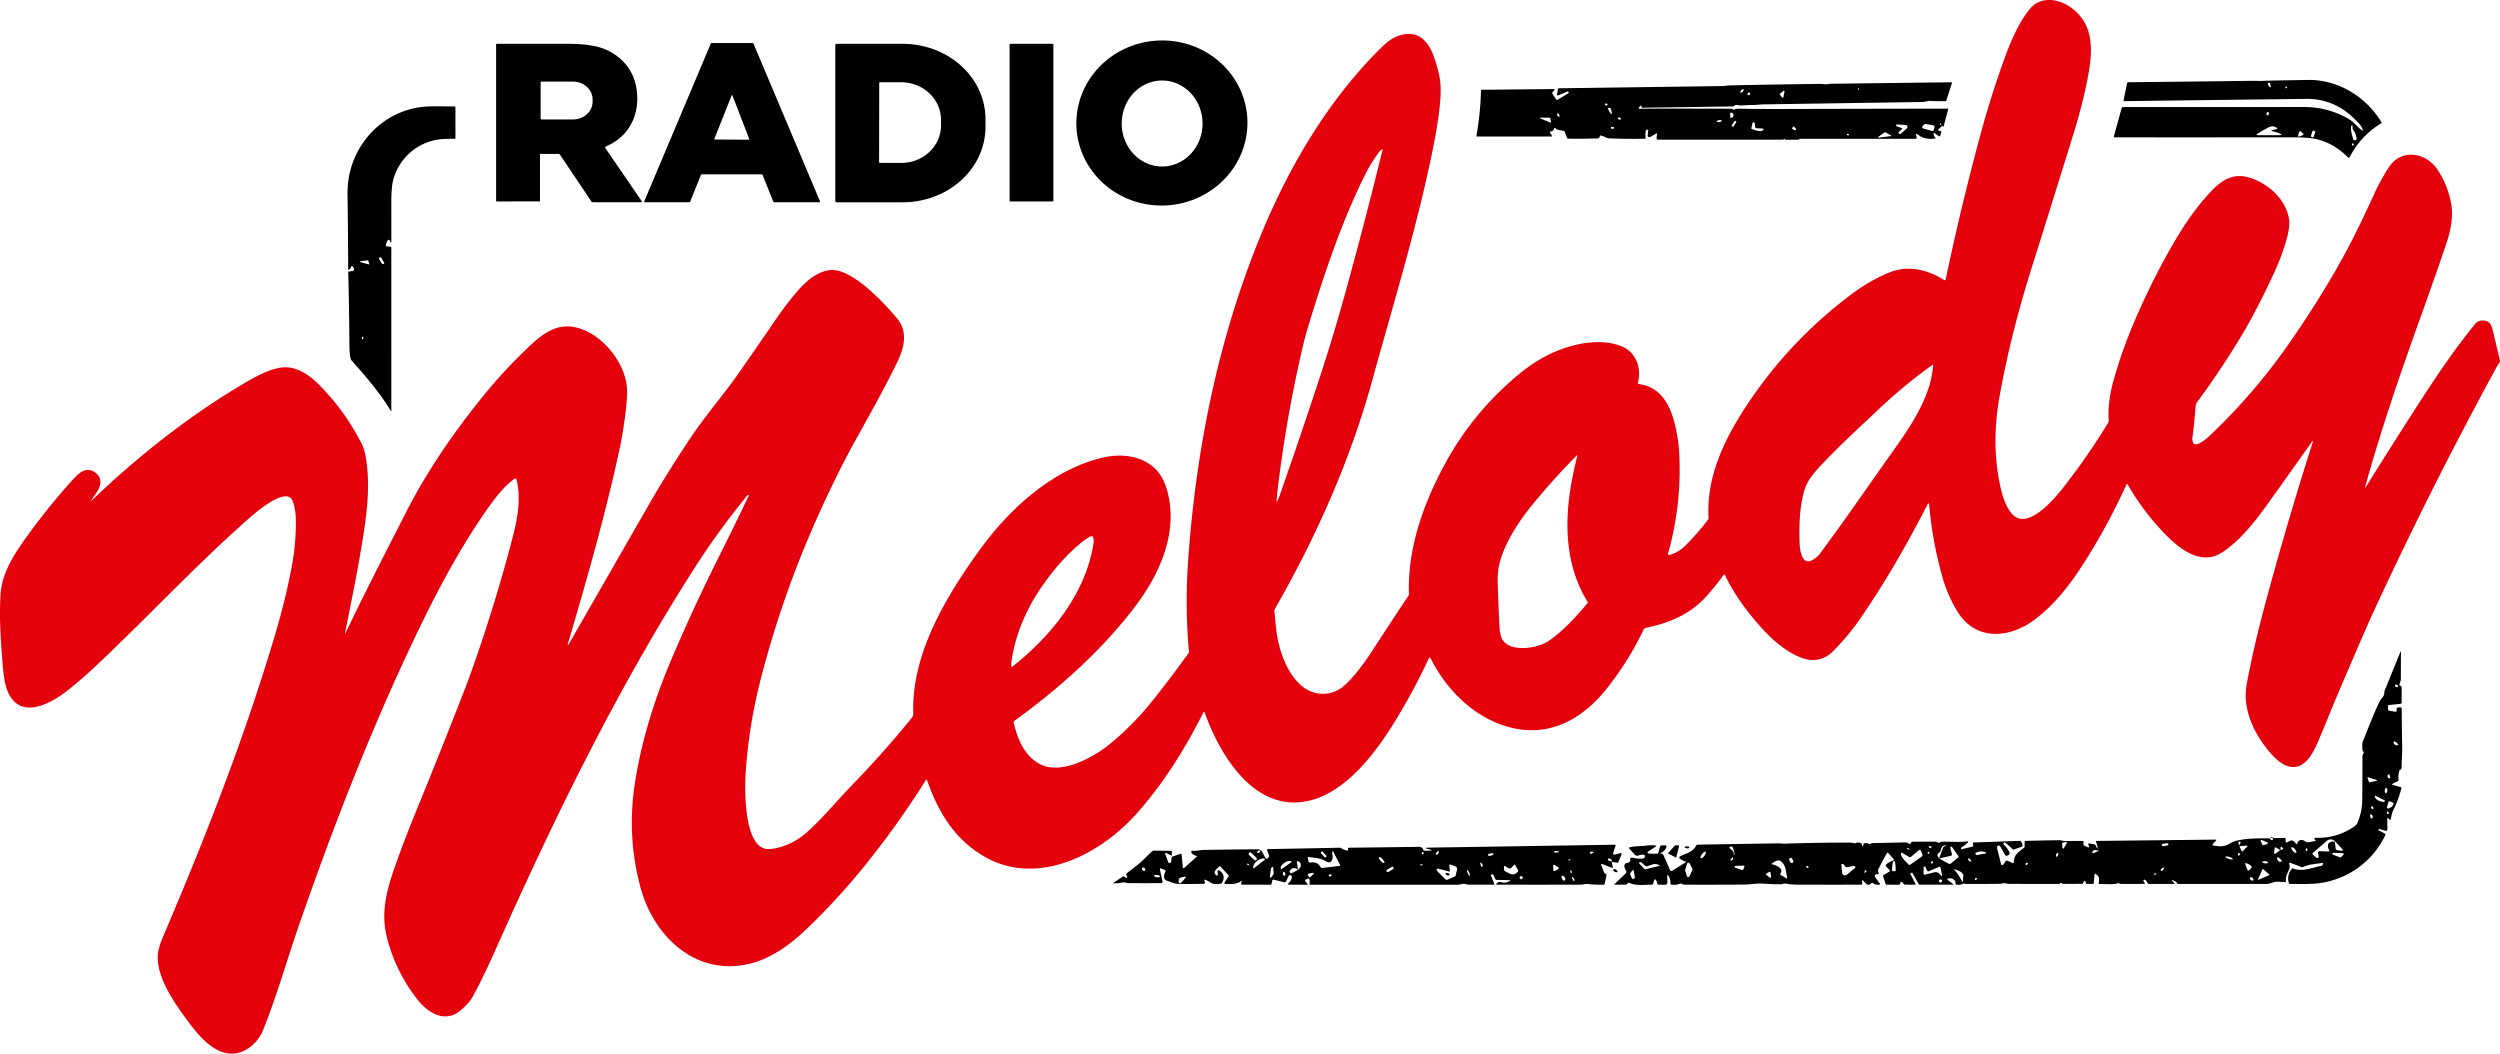 <?xml version="1.0" encoding="UTF-8"?>
<svg version="1.1" viewBox="0 0 2034.1 857.27" xmlns="http://www.w3.org/2000/svg">
 <path d="m74.4 407.41c37.42-35.74 78.12-68.16 122.68-94.59 10.39-6.16 26.31-15.52 38.45-13.77 8.92 1.28 16.83 6.83 23.12 13.07q21.86 21.7 35.78 49.21 2.27 4.49 3.52 12.74c2.98 19.78 1.07 39.14-1.91 58.76-4.16 27.44-9.83 54.8-15.24 81.86q-0.38 1.92 0.46 0.15c15.67-32.9 32.53-65.46 49.14-98.06 16.98-33.32 38.02-63.79 61.38-92.89q16.24-20.23 34.92-38.28c10.54-10.18 22.48-21.94 38.71-19.79 21.86 2.91 42.27 27.01 44.55 48.24q0.64 5.99-0.42 16.25c-1.21 11.75-2.87 22.96-5.43 34.93-10.85 50.9-26.6 106.24-42.14 158.84q-0.11 0.35-0.02 0.7a0.22 0.22 0 0 0 0.41 0.06q32.8-57.12 65.58-114.23 14.8-25.79 34.36-55c10.59-15.82 25.85-34.09 34.33-45.83q8.74-12.11 34.23-49.36c5.9-8.62 11.37-15.76 17.69-23.21 6.93-8.17 16.09-16.19 26.6-17.42 17.74-2.06 44.31 26.79 54.75 39.3 9.29 11.15 5.6 24.33-0.06 35.95-9.98 20.51-19.16 36.8-34.32 64.15q-14.29 25.76-30.05 60.76-29.08 64.6-46.64 133.16c-6.32 24.7-10.41 50.08-12.1 75.21-0.89 13.26-1.61 57.59 15.58 62.18q2.86 0.76 7.71-0.15 14.43-2.7 25.82-12.6c10.24-8.91 18.83-18.93 27.86-28.76q5.08-5.53 13.73-14.55 23.39-24.4 44.68-50.66 1.05-1.29 0.97-3.97c-1.38-48.02 26.74-94.69 54.19-132.57 24.28-33.5 59.39-65.54 100.38-75.01 16.93-3.91 36.52-0.68 46.53 14.39q4.71 7.1 6.89 18.61c6.37 33.56-10.05 66.08-30.1 91.68-27.23 34.76-60.2 63.87-95.81 89.79a1.15 1.15 0 0 0-0.44 1.2c3.31 13.43 8.31 26.35 20.68 33.41 17.42 9.93 44.31-4.91 58.28-16.48q18.63-15.44 33.71-34.26c8.51-10.64 20.18-25.85 29.62-39.16a1.88 1.89 60 0 0 0.35-1.29q-3.23-36.53-0.69-73.31c6.3-91.04 24.68-182.04 59.63-266.58 22.6-54.68 53.86-107.78 95.91-149.85 6.33-6.33 12.02-11.26 20.77-12.55 18.68-2.76 24.21 17.94 27.59 31.5 2.44 9.78 1.7 19.94 0.54 29.74q-1.61 13.58-4.25 27c-12.78 65.12-32.55 128.68-50.1 192.61-18.01 65.62-45.56 127.61-79.34 186.53a3.87 3.84 57.5 0 0-0.49 2.26q0.69 7.47 1.57 15.34c1.79 15.98 8.78 35.86 21.35 45.84 10.51 8.34 24.86 7.77 34.67-1.48 8.6-8.12 16.01-18.39 22.43-28.3q14.47-22.32 29.2-44.46 0.28-0.42 0.26-0.92c-1.41-36.81 11.64-73.34 28.75-105.08q23.3-43.2 61.21-74.36 14.1-11.58 29.02-17.95c16.18-6.9 37.59-11.07 54.28-4.24 11.54 4.72 16.19 18.17 12.97 29.47a0.9 0.9 0 0 0 0.75 1.14c18.71 2.47 26.06 18.24 29.79 34.62 1.63 7.15 2.73 14.19 3.12 21.71q2.17 41.69-9.13 81.67a0.96 0.97 89.1 0 0 1.22 1.18q7.52-2.34 12.89-7.71 10-10 18.56-21.25 0.31-0.4 0.28-0.91c-1.78-31.29 10.77-59.95 27.1-85.8q35.98-56.93 90-97.15 14.27-10.62 29.67-16.98c15.39-6.36 31.27-2.64 44.96 6a0.82 0.82 0 0 0 1.24-0.53q12.52-59.54 28.51-118.61 6.78-25.01 15.23-49.5c5.97-17.31 13.2-37.96 24.99-52.2 8.01-9.67 21.65-8.29 31.27-2.16 19.84 12.63 20.15 33.53 16.16 55.33q-4.23 23.05-11.78 47.4-22.6 72.9-34.13 109.4c-11.2 35.41-20.35 71.19-26.64 106.83-4.12 23.33-4.4 48.65 0.91 72.22 1.67 7.4 4.02 15.29 8.79 21.34 12.55 15.89 35.33-11.73 42.36-20.69q19.87-25.36 36.64-52.87 0.41-0.66 0.33-1.98c-0.7-11.76 1.04-22.37 4.63-34.77q6.6-22.84 15.93-44.67c10.79-25.25 23.04-49.81 37.42-73.22q10.93-17.79 24.11-32.18c9.75-10.63 19.65-17.22 34.42-11.8 13.87 5.08 26.24 16.13 29.8 30.9 1.47 6.08-0.02 13.07-1.69 18.98q-3.84 13.61-9.82 26.44c-8.3 17.79-17.09 35.59-27.23 52.41q-16.78 27.81-36.13 53.93-0.6 0.81-0.81 3.6-0.95 12.73-2.62 25.37-0.1 0.78 0.45 2.72c1.95 6.88 14.66-5.83 17.93-9.02q33.99-33.03 60.95-71.91c17.84-25.73 34.56-52.47 48.37-78.79q8.86-16.88 21.59-44.82 1.76-3.87 6.8-12.72 4.87-8.56 8.45-11.53c11.1-9.19 26.82-4.53 34.54 6.68q8.66 12.59 11.56 28.41c1.92 10.45-0.55 22.04-3.81 31.92q-5.97 18.04-19.81 56.63c-20.67 57.61-32.71 93.33-46.18 140.88q-0.8 2.82 0.75 0.33 20.26-32.51 41.74-65.88c17.29-26.87 31.03-46.74 46.9-66.33 2.81-3.46 8.85-3.54 11.87-0.29q1.34 1.44 2.27 5.3 2.99 12.39 5.88 24.63a2.7 2.69 57.1 0 1-0.48 2.25q-1.06 1.37-2.19 3.45-53.53 98.11-100.37 199.59-7.41 16.05-30.23 69.73c-4.86 11.44-10.51 26.05-15.85 38.03-2.5 5.61-6.79 13.3-12.65 16.4-12.36 6.54-24.13-8.26-30.23-16.52-8.25-11.19-13.99-24.17-14.77-38.08q-0.31-5.62 1.26-13.78 5.66-29.37 13.39-58.27 18.34-68.65 39.76-135.7 0.87-2.72-0.78-0.39-16.76 23.64-34.41 48.39c-10.5 14.73-23.12 31.21-38.09 41.13-20.63 13.68-41.72-8.67-53.93-22.51q-13.21-14.99-23.23-32.58a0.58 0.58 0 0 0-1.04 0.05q-15.51 34.35-36.14 66.23c-10.71 16.55-23.4 32.52-39.07 44.09-20.18 14.89-47.39 17.12-62.18-6.81q-8.02-12.98-12.18-27.66-8.42-29.77-10.9-59.12-0.22-2.69-1.46-0.29c-16.66 32.34-34.68 63.76-55.1 93.32q-8.51 12.32-20.91 25.16-11.76 12.17-27.86 5.53c-12.08-4.98-23.3-14.97-31.88-24.66-11.14-12.56-21.83-26.86-28.96-42.13a0.65 0.65 0 0 0-1.12-0.11q-6.48 8.99-14.07 17.46c-12.92 14.43-30.26 21.78-49.05 25.54a2.77 2.77 0 0 0-1.96 1.52q-12.27 25.75-30.22 48.24c-21.27 26.64-50.07 41.17-84.25 29.57-26.07-8.85-46.88-30.42-58.88-54.6a0.74 0.74 0 0 0-1.33 0.01q-12.98 27.81-28.96 53.54c-16.82 27.08-44.41 62.96-79.49 63.86-38.37 0.99-63.13-42.37-74.06-73.39a0.47 0.47 0 0 0-0.87-0.06c-15.01 29.81-32.94 58.7-55.41 83.55-30.11 33.29-81.56 59.28-124.6 32.95-23.65-14.47-36.06-35.99-45.07-61.43a0.39 0.39 0 0 0-0.7-0.08q-23.03 36.78-50.49 70.66-22.68 27.99-47.52 51.52c-12.64 11.97-27.82 23.14-45.21 27.42-44.15 10.85-78.55-22.35-89.2-62.27q-10.98-41.2-4.63-83.46c5.19-34.61 16.01-69.26 29.69-101.42q18.4-43.29 39.53-85.32 12.01-23.9 23.64-48.47a0.3 0.3 0 0 0-0.28-0.42q-0.18 0.01-0.33 0-0.29-0.01-0.48 0.22-23.22 28.32-42.15 57.8c-63.41 98.75-115.08 204.76-162.76 311.8q-11.14 25.02-18.9 38.77-2.96 5.26-9.78 10.93c-12.99 10.82-27.01 1.42-35.59-9.75q-15.73-20.46-22.93-44.96-3.11-10.61-3.37-19.63c-0.41-14.5 3.63-28.73 8.46-42.3 5.13-14.42 10.28-28.15 16.34-42.94q20.27-49.51 39.7-99.35 3.93-10.1 6.98-18.74 19.01-53.87 32.69-106.47c3.91-15.03 7.42-32.03 3.32-48.01a1.01 1.01 0 0 0-1.57-0.56c-8.74 6.38-15.56 15.35-21.71 24.08-25.92 36.73-46.56 77.56-65.53 118.22-33.4 71.59-61.98 145.63-87.87 220.23-9.97 28.72-18.56 59.28-29.57 86.28-4.22 10.35-14.55 19.39-26.2 18.95-14.44-0.53-26.08-14.68-34.12-25.39-10.97-14.59-27.79-38.15-24.98-57.06q0.74-4.94 4.39-13.52c35.49-83.36 65.55-160.46 90.38-243.49q9.28-31.03 14.35-58.96 2.92-16.1 2.97-34.16c0.01-6.04-0.69-12-2.71-17.15-4.9-12.48-30.93 10.22-35.57 14.32-43.52 38.4-82.88 80.93-125.14 120.63q-10.91 10.26-22.66 19.54c-16.7 13.19-43.23 25.09-50.48-6.2q-1.21-5.23-2.2-17.5c-1.46-18.14-2.65-36.31-1.55-54.51 0.97-16.08 9.31-30.03 18.14-42.62q18.99-27.04 41.21-51.5c4.97-5.48 11.31-10.76 18.55-4.5q3.75 3.24 3.34 7.63c-0.55 5.96-4.51 9.54-7.53 14.38q-0.72 1.14 0.26 0.21zm967.02-4.92q17.72-50.38 34.25-101.18 9.29-28.55 17.36-57.48 16.92-60.65 31.84-121.85 0.2-0.8-0.5-0.37-1.51 0.91-2.78 2.7-6.6 9.22-10.78 17.6c-19.22 38.52-33.08 80.27-45.71 121.35q-3 9.72-5.23 19.29-13.08 56.08-20.02 113.29-0.71 5.84-1.11 11.28-0.16 2.04 0.73 0.2 0.91-1.87 1.95-4.83zm527.07-102.86q-20.77 15.29-39.54 32.98c-15.52 14.63-31.31 29.01-45.96 44.54-7.53 8-12.84 13.92-15.24 22.94-3.55 13.3-3.91 26.79-3.56 40.47 0.16 6.21 1.42 21.85 12.35 13.88q2.79-2.03 3.82-3.42c21.11-28.41 41.16-57.71 61.68-86.55 10.72-15.07 21.95-31.94 27.7-50.48 1.68-5.43 2.53-11.25 3.23-16.98a0.24 0.23 77.3 0 0-0.36-0.23q-2.08 1.35-4.12 2.85zm-276.68 190.26c-22.12-36.13-18.75-78.74-8.54-118.61q0.39-1.51-0.71-0.4-17.83 18.06-34.46 38.18c-11.8 14.27-24.81 33.42-28.59 51.79q-1.16 5.62-0.89 14.5 0.52 16.89 1.38 33.76 0.38 7.44 2.03 10.61c5.95 11.4 28.68 8.14 38.02 1.75 11.87-8.12 22.44-19.79 31.7-30.82a0.66 0.66 0 0 0 0.06-0.76zm-469.01 50.03q-0.15 1.32 0.12 2.61a0.25 0.26 65.3 0 0 0.41 0.15c31.88-24.9 60.52-60.35 66.49-101.31 0.19-1.3-0.09-2.88-0.35-4.1a1.36 1.36 0 0 0-1.94-0.92q-3.77 1.9-7.17 4.67c-13.12 10.67-23.88 23.39-33.41 37.31-12.23 17.87-21.69 39.84-24.15 61.59z" fill="#e4010b"/>
 <path d="m1014.9 96.678a67.15 69.61 87.2 0 1-66.247 70.47 67.15 69.61 87.2 0 1-72.807-63.669 67.15 69.61 87.2 0 1 66.247-70.47 67.15 69.61 87.2 0 1 72.807 63.669zm-69.347 38.79a32.89 34.98 0 0 0 32.89-34.98 32.89 34.98 0 0 0-32.89-34.98 32.89 34.98 0 0 0-32.89 34.98 32.89 34.98 0 0 0 32.89 34.98z"/>
 <path d="m560.99 164.55-36.29 0.02a0.55 0.55 0 0 1-0.51-0.76l54.18-128.44a0.55 0.55 0 0 1 0.5-0.34h33.64a0.55 0.55 0 0 1 0.5 0.34l54.18 128.44a0.55 0.55 0 0 1-0.51 0.76l-36.9-0.01a0.55 0.55 0 0 1-0.51-0.34l-8.89-22.06a0.55 0.55 0 0 0-0.51-0.34h-49a0.55 0.55 0 0 0-0.51 0.34l-8.86 22.05a0.55 0.55 0 0 1-0.51 0.34zm20.22-51.53a0.36 0.36 0 0 0 0.33 0.49l27.77 0.15a0.36 0.36 0 0 0 0.34-0.49l-13.7-35.49a0.36 0.36 0 0 0-0.67 0z"/>
 <path d="m439.33 125.8 0.01 37.47q0 0.62-0.63 0.62l-34.46 0.01a0.59 0.59 0 0 1-0.59-0.59v-127.02a0.63 0.63 0 0 1 0.63-0.63q29.3-0.03 58.87-0.01 10.91 0.01 19.99 1.73c16.62 3.14 30.43 14.96 34.12 31.6 4.66 21.05-3.74 41.71-24.23 50.11a0.99 0.99 0 0 0-0.44 1.48l29.41 42.92q0.73 1.07-0.56 1.07l-38.61 0.01a2.32 2.35 73.4 0 1-1.95-1.04l-25.19-37.56a1.62 1.6 72.8 0 0-1.33-0.71l-14.45-0.05q-0.59-0.01-0.59 0.59zm0.55-58.58v29.16a0.82 0.82 0 0 0 0.82 0.82h25.44a16.02 14.43 0 0 0 16.02-14.43v-1.94a16.02 14.43 0 0 0-16.02-14.43h-25.44a0.82 0.82 0 0 0-0.82 0.82z"/>
 <path d="m679.63 36.879a1.22 1.22 0 0 1 1.22-1.22h53.6a67.38 61.29 0 0 1 67.38 61.29v6.36a67.38 61.29 0 0 1-67.38 61.29h-53.6a1.22 1.22 0 0 1-1.22-1.22zm35.75 30.53-0.12 64.64a0.48 0.48 0 0 0 0.48 0.48l17.59 0.03a32.25 30.54 0.1 0 0 32.31-30.49v-4.52a32.25 30.54 0.1 0 0-32.19-30.59l-17.59-0.03a0.48 0.48 0 0 0-0.48 0.48z"/>
 <rect x="821.44" y="35.639" width="35.64" height="128.26" rx=".51"/>
 <path d="m1922.5 106.01c-0.83-3.85-3.59-5.94-6.16-8.61-10.67-11.09-24.36-17.12-39.81-16.94q-73.85 0.87-148.21 1.84a0.5 0.51 5.5 0 1-0.5-0.61l2.84-13.97q0.16-0.8 0.98-0.8 50.61-0.52 100.93-1.16 0.13 0 6.15 0.09c2.75 0.04 5.89-0.23 8.24-0.27q15.35-0.25 30.69-0.54c24.65-0.45 47.51 13.65 60.09 34.54a0.49 0.48 58.7 0 1-0.16 0.67q-16.8 10.08-25.71 27.54a0.95 0.95 0 0 1-1.53 0.23q-11.02-11.29-25.57-14.82-6.07-1.47-19.86-1.46-72.23 0.05-144.27 0.02-0.94 0-0.69-0.91l6.34-23.05a0.92 0.91 7.3 0 1 0.89-0.68q73.65 0 147.47-0.04 19.95-0.01 36.8 10.02c3.87 2.3 6.73 6.41 10.64 9.18q0.56 0.4 0.41-0.27zm-76.31-38.57-0.61 0.11a0.59 0.6 70.5 0 0-0.42 0.88l1.3 2.3a0.59 0.59 0 0 0 1.09-0.4l-0.41-2.22a0.82 0.83 80.5 0 0-0.95-0.67zm13.4 4.39q0.9-0.02 1.22-0.81a0.48 0.48 0 0 0-0.73-0.57q-0.53 0.4-0.75 1.02a0.27 0.27 0 0 0 0.26 0.36zm-14.751 22.041a0.98 1.4 9.5 0 0 1.198-1.219 0.98 1.4 9.5 0 0-0.736-1.542 0.98 1.4 9.5 0 0-1.198 1.219 0.98 1.4 9.5 0 0 0.736 1.542zm68.481 8.209c-1.43 3.27 0.61 7.79 1.22 11.06a1.18 1.18 0 0 0 1.33 0.95l0.44-0.07a1.38 1.38 0 0 0 1.15-1.59q-0.7-4.13-3.2-7.45a1.09 1.12 32.6 0 1-0.19-0.92q0.25-1.05-0.14-1.98a0.33 0.33 0 0 0-0.61 0zm-64.17 4.71q-2.03-0.53 0.02-0.99l3.36-0.75a0.49 0.49 0 0 0 0.18-0.87c-2.06-1.46-4.24-1.89-6.66-0.66q-5.08 2.59-9.26 5.32-1.77 1.16 0.34 1.16l16.8-0.01q4.55 0 0.31-1.64-1.94-0.75-5.09-1.56zm34.506 0.999a1.07 1.07 0 0 0-0.678-1.353l-0.209-0.069a1.07 1.07 0 0 0-1.353 0.677l-1.073 3.226a1.07 1.07 0 0 0 0.678 1.353l0.209 0.069a1.07 1.07 0 0 0 1.353-0.677zm-9.916 2.151a0.74 0.74 0 0 0 0.22-1.24l-2-1.83a0.74 0.74 0 0 0-1.2 0.33l-0.91 3a0.74 0.74 0 0 0 0.99 0.9zm40.432 8.494a0.76 0.92 13.7 0 0 0.956-0.714 0.76 0.92 13.7 0 0-0.52-1.074 0.76 0.92 13.7 0 0-0.956 0.714 0.76 0.92 13.7 0 0 0.52 1.074z"/>
 <path d="m1264.5 104.34q-0.54 2.39-3.02 2.74a0.48 0.48 0 0 0-0.34 0.73l1.54 2.47a0.53 0.53 0 0 1-0.45 0.82h-60.27q-0.77 0-0.63-0.76 3.2-18.27 3.67-36.83a0.47 0.48 1.3 0 1 0.47-0.46l58.23-0.59q2.26-0.02 0.4 1.56-0.59 0.51-1.03 1.28-0.3 0.55 0.05 1.06l3.06 4.55a0.87 0.88 57.7 0 0 1.18 0.26l8.87-5.39a0.36 0.37 62.3 0 0 0.15-0.47l-0.18-0.42q-0.3-0.66-0.97-0.39l-7.66 3.17a0.55 0.55 0 0 1-0.75-0.6l0.75-4.56q0.11-0.66 0.78-0.67 66.72-0.9 133.52-1.83c1.65-0.02 3.46-0.48 5.08-0.51q29.96-0.68 74.51-1.25 0.21-0.01 3.45 0.33c1.65 0.17 3.25-0.41 4.72-0.42q48.86-0.63 97.91-1.21 0.83-0.01 0.57 0.78l-4.53 14.1q-0.14 0.43-0.59 0.44c-4.02 0.08-8.02 0.15-12-0.15-2.5-0.19-4.5 0.83-6.73 0.87q-64.69 0.96-129.37 1.94c-2.62 0.04-5.8 0.55-8.78 0.5-3.53-0.05-6.4 0.25-9.66 0.4-1.64 0.07-3.8-1.19-5.72 0.43q-0.4 0.33-0.92 0.34-36.44 0.53-72.85 1.05-1.63 0.03-1.42-1.28 0.17-1.06-0.6-0.32l-1.44 1.38a0.57 0.57 0 0 0 0.4 0.98q37.54-0.07 74.26 0.05 1.13 0.01 2.23 0.69 0.41 0.25 0.84 0.03 1.5-0.78 3.95-0.72 12.79 0.29 42.77 0.2 63.39-0.19 126.69-0.25 0.64 0 0.47 0.63l-3.71 13.75a0.4 0.39 34.2 0 1-0.7 0.13l-0.25-0.33q-0.18-0.24-0.39-0.04l-2.85 2.68a0.7 0.7 0 0 0 0.36 1.2l1.38 0.22q0.82 0.13 0.58 0.93l-0.86 2.83a0.74 0.74 0 0 1-1.13 0.4l-3.8-2.6a0.37 0.37 0 0 0-0.58 0.32q0.07 2.05 1.52 3.49 0.53 0.53-0.21 0.67-5.39 0.98-10.64-1.09c-1.45-0.57-2.81-1.88-4.37-2.63q-0.6-0.28-0.48 0.37l0.49 2.83a0.64 0.64 0 0 1-0.63 0.75l-93.92 0.02a1.64 1.57 29.5 0 0-0.78 0.2l-0.72 0.39q-0.19 0.1-0.4 0.11l-10.04 0.04a0.9 0.88 70 0 1-0.69-0.33q-0.41-0.49-0.81-0.11-0.42 0.39-1 0.39h-101.82q-0.65 0-0.71-0.65-0.16-1.92 0.28-3.76 0.28-1.14-0.73-0.55l-4.8 2.81a1.37 1.38 77.9 0 1-2.06-1.33l0.41-3.82a0.8 0.81 3.3 0 0-0.79-0.89q-0.37 0-0.67 0.22-0.28 0.21-0.4 0.67-0.74 3.01-0.19 5.75a0.66 0.66 0 0 1-0.64 0.79q-14.54 0.3-28.91-0.28c-2.51-0.1-4.55-2-7.16-2.35q-0.51-0.07-0.59 0.44c-0.43 2.45-2.07 1.9-3.95 1.97q-11.03 0.36-21.96 0.16a0.83 0.86 80.4 0 1-0.78-0.54l-1.81-4.95q-0.17-0.48-0.66-0.64c-2.84-0.93-4.99-0.33-7.19-2.58a0.5 0.5 0 0 0-0.85 0.24zm247.14-31.422a0.44 0.63 42 0 0 0.749-0.174 0.44 0.63 42 0 0 0.095-0.763 0.44 0.63 42 0 0-0.749 0.174 0.44 0.63 42 0 0-0.095 0.763zm-95.548 2.439a0.8 1.83 43.5 0 0 1.84-0.777 0.8 1.83 43.5 0 0 0.679-1.878 0.8 1.83 43.5 0 0-1.84 0.777 0.8 1.83 43.5 0 0-0.679 1.878zm33.81 3.843a0.66 0.66 0 0 0 1.17-0.27l0.84-4.18a0.66 0.66 0 0 0-1.07-0.64l-2.48 2.03a0.66 0.66 0 0 0-0.11 0.92zm-26.141-3.661a0.92 1.21 46.6 0 0-1.511 0.163 0.92 1.21 46.6 0 0-0.247 1.5 0.92 1.21 46.6 0 0 1.511-0.163 0.92 1.21 46.6 0 0 0.247-1.5zm-115.77 9.496a1.09 0.79 1.3 0 0-1.072-0.815 1.09 0.79 1.3 0 0-1.108 0.765 1.09 0.79 1.3 0 0 1.072 0.815 1.09 0.79 1.3 0 0 1.108-0.765zm3.58 7.235-0.87-3.62q-0.22-0.91-1.16-0.91h-0.64q-0.93 0.01-0.54 0.85 0.81 1.77 2.13 3.71 0.34 0.51 0.79 0.42a0.37 0.37 0 0 0 0.29-0.45zm96.2-0.2v3.3a0.46 0.46 0 0 0 0.46 0.46h0.13a2 2.05 89.9 0 0 2.05-2v-0.22a2 2.05 89.9 0 0-2.05-2h-0.13a0.46 0.46 0 0 0-0.46 0.46zm-138.99 2.828a1.53 0.77 54 0 0-0.276-1.69 1.53 0.77 54 0 0-1.522-0.785 1.53 0.77 54 0 0 0.276 1.69 1.53 0.77 54 0 0 1.522 0.785zm48.061 0.762a0.64 0.64 0 0 0-0.17 1.16q0.86 0.53 1.82 0.45 0.72-0.06 0.37-0.7-0.69-1.27-2.02-0.91zm-55.3 4.06a0.3 0.3 0 0 0 0.41-0.34l-0.62-3.34a0.3 0.3 0 0 0-0.29-0.24l-7.83-0.08a0.3 0.3 0 0 0-0.11 0.58zm139.33-1.488a0.77 2.06 81.4 0 0-2.152-0.453 0.77 2.06 81.4 0 0-1.922 1.069 0.77 2.06 81.4 0 0 2.152 0.453 0.77 2.06 81.4 0 0 1.922-1.069zm11.735 1.371a0.79 0.79 0 0 0-0.221-1.095l-0.067-0.044a0.79 0.79 0 0 0-1.095 0.221l-2.081 3.132a0.79 0.79 0 0 0 0.221 1.095l0.067 0.044a0.79 0.79 0 0 0 1.095-0.221zm15.608 4.097q-0.34-1.58-0.47-3.13-0.08-0.93-1.02-1.08-0.63-0.11-0.77 0.51l-0.97 4.25a0.58 0.58 0 0 0 0.36 0.67c2.34 0.87 7.31 2.9 9.34 0.79a0.66 0.66 0 0 0-0.44-1.12l-5.3-0.27q-0.61-0.03-0.73-0.62zm150.68-2.1q0.24 0.09 0.38-0.12 0.42-0.65-0.48-0.95-0.57-0.19-0.46 0.39 0.1 0.5 0.56 0.68zm-11.97-0.72a1.25 1.25 0 0 0-1.02 0.26l-1.52 1.26a1.25 1.25 0 0 0 0.46 2.17l7.09 1.95a1.25 1.25 0 0 0 1.54-0.9l0.52-2.07a1.25 1.25 0 0 0-0.98-1.53zm-19.49 4.24-2.47 2.32q-0.64 0.6 0.07 1.11l0.4 0.29a0.96 0.96 0 0 0 1.21-0.06l4.88-4.4a1.52 1.52 0 0 0-0.91-2.64l-7.07-0.52q-0.56-0.04-0.64 0.52l-0.06 0.41q-0.07 0.51 0.42 0.68l3.97 1.36q0.87 0.3 0.2 0.93zm-88.32-2.2-1.1 1.52a0.14 0.14 0 0 0 0.03 0.2l0.1 0.07a3.1 1.07 36 0 0 3.13 0.96l0.02-0.02a3.1 1.07 36 0 0-1.88-2.69l-0.1-0.07a0.14 0.14 0 0 0-0.2 0.03zm-145.84 1.057a0.82 1.27 87.6 0 0-1.303-0.766 0.82 1.27 87.6 0 0-1.235 0.873 0.82 1.27 87.6 0 0 1.303 0.766 0.82 1.27 87.6 0 0 1.235-0.873zm214.87 7.423a0.32 0.32 0 0 0 0.22 0.58l10.01-1.22a0.32 0.32 0 0 0 0.12-0.6l-4.57-2.61a0.32 0.32 0 0 0-0.35 0.02zm-23.754-1.731a0.91 0.6 13.3 0 0-0.748-0.793 0.91 0.6 13.3 0 0-1.024 0.375 0.91 0.6 13.3 0 0 0.748 0.793 0.91 0.6 13.3 0 0 1.024-0.375z"/>
 <path d="m285.89 216.79q-0.6 1.43-1.73 2.5-0.86 0.82-0.86-0.37-0.11-30.72-0.54-61.1c-0.53-36.99 27.39-69.1 64.78-71.16q4.63-0.26 22.44-0.04a0.56 0.57 0 0 1 0.56 0.57l0.04 25.11a0.62 0.61 0 0 1-0.62 0.61q-4.02 0.02-8.06 0.14c-20.25 0.61-37.33 14.68-42.11 33.95q-1.43 5.79-1.4 19.24 0.04 15.3 0.01 30.58a0.39 0.39 0 0 1-0.74 0.16l-0.65-1.42a0.73 0.75 81.6 0 0-0.59-0.43q-0.76-0.09-1.18 0.75-0.84 1.65-1.36 3.37a0.95 0.94 11 0 0 0.82 1.21l2.93 0.26a0.83 0.83 0 0 1 0.75 0.83l0.02 132.5q0 0.93-0.49 0.13c-9.12-14.99-20.28-27.89-31.91-40.96-1.84-2.07-1.72-12.82-1.74-15.9q-0.19-27.86-0.92-55.81-0.02-0.52 0.5-0.6l2.95-0.43a1.43 1.42 85.1 0 0 1.22-1.46q-0.06-1.64-1.33-2.48-0.55-0.35-0.79 0.25zm24.85-2.33a0.58 0.58 0 0 0 0.55 0.28l0.85-0.07a0.58 0.58 0 0 0 0.45-0.88l-2.42-4.08a0.58 0.58 0 0 0-0.61-0.27l-0.84 0.16a0.58 0.58 0 0 0-0.39 0.87zm-10.81 0.66a0.39 0.39 0 0 0 0.48-0.49l-0.76-2.53a0.39 0.39 0 0 0-0.42-0.28l-5.91 0.72a0.39 0.39 0 0 0-0.06 0.76zm-4.842 60.92a0.59 1.05 0.1 0 0 0.592-1.049 0.59 1.05 0.1 0 0-0.588-1.051 0.59 1.05 0.1 0 0-0.592 1.049 0.59 1.05 0.1 0 0 0.588 1.051z"/>
 <path d="m1767.2 716.33q0.68 1.02 1.44 1.62 1.6 1.24-0.43 1.24h-19.89q-0.43 0-0.67-0.36l-1.11-1.73q-0.3-0.46-0.71-0.84-1.01-0.96-1.69-0.29a0.7 0.71 51.8 0 0-0.11 0.88l0.87 1.37q0.59 0.95-0.53 0.95-9.61 0.06-19.17 0-0.4-0.01-1.42-0.55-0.42-0.22-0.84 0.02c-2.35 1.33-11.76 0.56-14.83 0.55q-0.6 0-0.53-0.6l0.32-2.91q0.22-1.88-1.15-3.18l-1.2-1.13q-1.24-1.18-1.39 0.52l-0.58 6.6a0.7 0.7 0 0 1-0.7 0.65l-5.11-0.03q-0.54 0-0.6-0.54-0.06-0.46-0.15-0.8-0.16-0.63-0.47-0.78-0.32-0.16-0.73-0.01a0.72 0.72 0 0 0-0.43 0.39l-0.54 1.21q-0.24 0.52-0.81 0.52l-15.31 0.05q-0.57 0-0.97-0.4-0.81-0.79-1.59 0.06-0.32 0.36-0.81 0.36-20.64 0.09-41.26-0.05-0.34 0-2.74-0.49c-1.51-0.3-2.5 0.42-3.88 0.44q-13.4 0.2-26.78 0.15-1.21 0-2.39-0.27-0.52-0.12-1 0.11-2.77 1.36-5.88 0.58-0.46-0.12-0.38-0.59c0.61-3.64-3.97-5.26-6.36-4.06a0.53 0.53 0 0 0-0.08 0.9l4.55 3.43q0.67 0.51-0.17 0.51h-26.82a1.29 1.3 75.4 0 1-1.13-0.66l-4.78-8.54a0.94 0.95 62.7 0 0-1.23-0.39l-0.44 0.22a0.49 0.48 63.9 0 0-0.22 0.66l4.14 7.93q0.39 0.75-0.46 0.76-3.66 0.05-7.57-0.01c-2.12-0.03-1.96-1.88-3.24-2.15q-0.4-0.09-0.73 0.13a0.75 0.76 74.7 0 0-0.34 0.59q-0.01 0.46-0.19 0.89-0.25 0.6-0.91 0.6l-9.96-0.05a0.92 0.92 0 0 1-0.87-0.63l-1.98-5.87a1.22 1.23 65.2 0 1 0.54-1.46l4.54-2.7a0.75 0.75 0 0 0 0.16-1.16l-2.82-2.96a1.23 1.23 0 0 1 0.08-1.77q2.43-2.12 5.54-3.08a0.84 0.85 59.9 0 0 0.37-1.38l-4.5-4.88a0.51 0.52 38.4 0 0-0.83 0.1q-3.43 6.23-6.81 12.67c-0.7 1.32-0.39 2.44-0.03 3.77q0.21 0.73-0.55 0.79l-1.35 0.12a1.38 1.38 0 0 0-1 2.18l4.05 5.59a0.38 0.38 0 0 1-0.24 0.6q-3.16 0.58-5.71-1.27a0.68 0.68 0 0 0-0.81 0.02l-1.07 0.84a2.59 2.6 49.5 0 1-3.5-0.27l-2.11-2.26q-1.45-1.55-1.06 0.54 0.18 0.97-0.01 1.91-0.11 0.57-0.7 0.57-25.63 0.03-51.24-0.01-5.78-0.01-9.67-0.8c-2.06-0.42-3.14 0.47-5.07 0.47q-6.69-0.02-13.35-0.48-3.89-0.27-8.3 0.2-4.78 0.52-9.61 0.55-23.21 0.14-46.42 0.06c-1.11-0.01-1.76-0.3-2.68-0.83q-0.42-0.25-0.88-0.06-3.67 1.53-7.71 0.74a0.4 0.41 5.1 0 1-0.33-0.4q0.05-4.34-1.66-6.61-1.1-1.45-1.04 0.37l0.17 5.07a1.71 1.71 0 0 1-1.73 1.77l-5.19-0.05a1.48 1.5 86.9 0 1-1.46-1.3q-0.19-1.54-1.11-2.75a0.65 0.66 40.1 0 0-1.1 0.1q-0.62 1.2-0.78 2.54-0.16 1.4-1.57 1.41c-5.49 0.06-12.88 1-18.08-1.48q-0.52-0.25-0.95 0.14l-1 0.92q-0.47 0.43-1.11 0.43l-8.86 0.01a0.23 0.23 0 0 1-0.16-0.4l9.44-9.01a1.31 1.31 0 0 0 0.21-1.65c-1.53-2.45-3.11-6.27 1.43-6.88q2.02-0.28 1.8-2.7a1.37 1.37 0 0 1 1.73-1.44q4.25 1.17 8.57 0.82a1.74 1.74 0 0 0 1.58-1.54l0.03-0.27a1.2 1.21 4.2 0 0-1.15-1.34q-2.3-0.09-4.49 0.76a2.12 2.1 58 0 1-2.32-0.55l-4.52-4.96q-0.94-1.03 0.42-1.36c4.39-1.06 8.77-0.67 13.31-1.29q3.72-0.52 7.3-0.08 1.45 0.18 0.22 0.96l-5.41 3.48q-2.85 1.82 0.52 2.13 2.63 0.23 6.36 0 0.58-0.04 0.73-0.61l1.2-4.68q0.36-1.39 1.8-1.4l2.58-0.01a1.05 1.04 9.9 0 1 0.99 1.4q-1.12 3.05-4.06 4.46-1.67 0.8 0.08 0.95 1.07 0.09 1.9 1.91 2.6 5.77 5 11.33 0.6 1.39 1.89 0.58l10.96-6.9q0.53-0.33-0.07-0.5-2.62-0.71-4.77-2.37a1.13 1.13 0 0 1 0.14-1.89c4.33-2.42 10.19-3.1 13.04-8.66a1.56 1.57 13.2 0 1 1.38-0.86q33.72-0.63 66.71-1.06c1.32-0.02 2.81 0.29 4.25 0.24q26.3-0.91 52.62-0.85 2.33 0.01 3.65 0.5 0.42 0.16 0.83-0.02 2.46-1.13 4.97 0.03 0.41 0.19 0.43 0.64 0.01 0.69 0.28 1.3 0.35 0.78 0.81 0.06 0.37-0.59 0.3-1.29-0.05-0.55 0.49-0.67 2.39-0.54 4.43 0.67 0.35 0.21 0.63-0.08 0.71-0.73 1.93-0.75 13.28-0.3 26.56-0.53c1.48-0.03 2.23 0.54 3.36 1.34q0.39 0.29 0.66-0.11l0.9-1.32a1.14 1.18 17.8 0 1 0.95-0.51l18.72-0.05a2.03 2.01 61.6 0 1 1.12 0.34q1.37 0.92 2.81 0.04 0.5-0.31 1.09-0.32c6.55-0.15 13.48 0.51 19.95-0.2q2.68-0.29 0.65 1.48-1.78 1.54-4.19 3.09c-0.29 0.19-0.58 0.7-0.66 0.98a0.52 0.55 2.4 0 0 0.61 0.7l8.82-2.09q0.48-0.11 0.41-0.6l-0.26-1.88q-0.12-0.84 0.73-0.87l37.65-1.32a0.88 0.86 72.6 0 1 0.77 0.41q1.05 1.65 1.33 3.58a0.58 0.58 0 0 1-0.37 0.62l-6.75 2.48a0.96 0.95 58.1 0 1-1.01-0.24q-2.58-2.69-5.53-4.96-0.91-0.7-1.27-0.59a1.15 0.99 56.5 0 0-0.23 1.82q2.5 2.48 4.17 5.59 1.09 2.01-0.93 3.08l-0.44 0.23a1.39 1.39 0 0 1-1.86-0.54l-4.02-6.99a1.24 1.25 71.1 0 0-1.26-0.61q-1.71 0.25-1.27 2.04 1.65 6.67 3.24 13.08a0.98 0.98 0 0 0 1.74 0.34l1.92-2.6a1.57 1.57 0 0 1 1.98-0.47l3.43 1.74a0.89 0.89 0 0 0 1.29-0.73c0.47-6.61 3.83-8.01 8.48-11.82a0.74 0.73 71.2 0 0 0.28-0.58l0.07-3.98q0.02-0.84 0.87-0.87 13.69-0.35 27.22-0.56c1.71-0.02 3.16 0.74 5.02 0.71q7.15-0.15 14.31-0.08 0.54 0.01 0.52 0.55l-0.1 2.29q-0.03 0.68 0.6 0.94l3.31 1.37a0.52 0.51 85.2 0 0 0.63-0.75q-0.54-0.88-0.59-1.9-0.03-0.65 0.61-0.53l4.42 0.78a0.96 0.93 80 0 1 0.65 0.47l1.23 2.26q1 1.81 0.63-0.22-0.42-2.32-1.22-4.5-0.29-0.79 0.54-0.8l97.02-1.06a0.32 0.32 0 0 1 0.23 0.54l-2.9 3.13a0.67 0.67 0 0 0 0.39 1.12c3.85 0.56 7.37 1.23 11.1-0.41 2.74-1.22 5.06-2.87 7.98-3.52 8.81-1.95 15.09-1.88 26.38-1.91q0.48-0.01 0.75 0.4c0.35 0.52 0.78 1.05 1.47 1.02q0.91-0.04 1.02-0.94a0.69 0.69 0 0 0-0.77-0.77l-1.24 0.15q-0.79 0.09-0.12-0.34 1.06-0.67 2.22 0 0.42 0.25 0.91 0.25l8.66-0.06q0.66-0.01 0.62 0.65l-0.08 1.32q-0.15 2.54 2 1.18c3.04-1.92 4.36-1.23 6.46 1.45q0.82 1.04 1.16-0.23 0.83-3.05 3.96-2.67c2.26 0.27 2.79 2.28 5.47 1.73q2.55-0.51 5.12-0.97 0.77-0.14 0.19-0.66-0.43-0.4-0.71-0.92-0.57-1.08 0.65-1.04 16.96 0.6 30.92-8.71 2.41-1.6 3.16-3.31 3.9-8.86 4-18.56 0.18-18 0.16-36 0-0.8 0.97-2.3 0.29-0.45-0.02-0.88c-0.41-0.57-0.8-0.95-0.87-1.69q-0.5-5.03 0.16-6.65c4.46-11.03 8.68-22.48 13.93-33.14 1.28-2.6 3.79-3.53 3.63-7.26q-0.02-0.47 0.16-0.9l12.88-31.71q0.54-1.32 0.52 0.11-0.12 10.48-0.08 21.36c0.01 1.83-0.71 3.3-1.22 5.03a0.59 0.58 18.3 0 0 0.37 0.72c0.98 0.34 1.46 0.78 1.47 1.9q0.02 5.96 0 11.97a1.04 1.05 87.3 0 1-0.95 1.04l-9.54 1a0.73 0.74 85.4 0 0-0.65 0.76l0.14 3a0.86 0.86 0 0 0 0.71 0.81l5.32 0.88a0.75 0.75 0 0 0 0.87-0.7l0.09-1.81a0.87 0.88 82.8 0 1 0.62-0.79q1.34-0.42 2.76-0.23a0.75 0.76 3 0 1 0.66 0.74q0.14 15.83 0.42 31.66c0.09 5.13-0.49 10.83-0.48 16.29q0 0.99-0.4 1.5-0.29 0.36-0.75 0.53a1.14 1.13 89 0 0-0.7 0.73q-1.11 3.68-0.65 7.53a0.9 0.89 73.4 0 1-0.48 0.9l-3.96 2.03q-1.54 0.8 0.13 1.25l5.98 1.62a0.91 0.91 0 0 1 0.64 1.1q-2.42 9.41-6.52 17.59c-1.28 2.55-1.58 4.82-2.09 7.55a0.51 0.51 0 0 1-0.83 0.29l-1.37-1.17a0.42 0.42 0 0 0-0.69 0.33l0.15 8.74a1.21 1.21 0 0 1-1.55 1.18l-4.75-1.41a0.76 0.76 0 0 0-0.8 0.25l-0.2 0.27a0.3 0.3 0 0 0 0.1 0.46l5.15 2.69q0.74 0.39 0.38 1.15c-9.89 20.95-29.38 35.28-51.98 38.94-7.76 1.25-17.15 0.91-25.72 0.85a0.84 0.85 81.7 0 1-0.81-0.6q-1.93-6.6 2.55-11.81a0.76 0.74 31.2 0 1 0.86-0.2c7.44 3.1 15.48-0.65 22.8-2.06q1.04-0.2 1.36-1.22l0.12-0.42q0.28-0.91-0.66-0.75c-5.21 0.89-10.14 0.9-15.06 3.16a2.63 2.62 43 0 1-2.05 0.07l-9.03-3.44a0.5 0.49 1.6 0 0-0.65 0.61c0.98 3.12 0.11 4.62-1.45 8.01q-1.45 3.16-1.24 6.77 0.03 0.51-0.48 0.48c-4.13-0.19-6.96-1-11.04 0.55q-2.27 0.86-3.98 0.86-35.77 0.01-71.53 0-1.65 0-1.87-0.99-0.12-0.56-0.63-0.81l-2.83-1.41q-0.82-0.41-0.31 0.35zm183.88-157.88a1.26 0.94 19 0 0-0.885-1.299 1.26 0.94 19 0 0-1.497 0.479 1.26 0.94 19 0 0 0.885 1.299 1.26 0.94 19 0 0 1.497-0.479zm0.219 47.32q-1-1.45-2.5-2.36-0.41-0.25-0.82 0.01-0.86 0.54-0.27 1.45 1.19 1.82 3.37 1.42a0.33 0.34 67.4 0 0 0.22-0.52zm-6.49 27.07-0.68-2.64a0.27 0.27 0 0 0-0.33-0.19l-0.17 0.04a1.51 1.46 75.4 0 0-1.03 1.83l0.06 0.24a1.51 1.46 75.4 0 0 1.79 1.09l0.17-0.04a0.27 0.27 0 0 0 0.19-0.33zm-18.17-0.47a0.3 0.3 0 0 0-0.38 0.39l1.28 3.52a0.3 0.3 0 0 0 0.34 0.19l5.93-1.17a0.3 0.3 0 0 0 0.04-0.58zm14.517 12.969a1.02 2.11 5.8 0 0 1.228-1.996 1.02 2.11 5.8 0 0-0.802-2.202 1.02 2.11 5.8 0 0-1.228 1.996 1.02 2.11 5.8 0 0 0.802 2.202zm-0.607 5.991-7.9-3.93a0.19 0.19 0 0 0-0.25 0.09l-0.03 0.05a4.43 2.15 26.4 0 0 3.01 3.9l0.31 0.15a4.43 2.15 26.4 0 0 4.92 0.04l0.03-0.05a0.19 0.19 0 0 0-0.09-0.25zm1.57 5.33a0.96 0.96 0 0 0 1.35 1.13l2.47-1.22a0.96 0.96 0 0 0 0.41-0.38l1.02-1.81a0.96 0.96 0 0 0-0.46-1.36l-2.32-0.97a0.96 0.96 0 0 0-1.29 0.61zm-11.224 1.513a1.22 0.82 52.9 0 0-0.082-1.468 1.22 0.82 52.9 0 0-1.39-0.478 1.22 0.82 52.9 0 0 0.082 1.468 1.22 0.82 52.9 0 0 1.39 0.478zm11.714 2.107q-0.32-0.12-0.5 0.17-0.29 0.45 0.13 1.4 0.27 0.61 0.92 0.46 0.57-0.13 0.49-0.72-0.12-0.95-1.04-1.31zm-12.57 5.652a1.75 1 71.7 0 0 0.4-1.976 1.75 1 71.7 0 0-1.499-1.347 1.75 1 71.7 0 0-0.4 1.976 1.75 1 71.7 0 0 1.499 1.347zm-30.28 19.388 0.63 5.26a1.02 1.02 0 0 0 0.65 0.84q2.36 0.9 4.89 0.63a0.43 0.43 0 0 0 0.27-0.72l-6.35-6.85a4.74 4.75 48.2 0 0-6.58-0.37l-11.61 10.01a0.63 0.63 0 0 0-0.07 0.89q1.52 1.8 3.55 3.02a0.95 0.94 10.8 0 0 1.42-0.96l-0.52-3.08a1.21 1.22 86.2 0 1 1.25-1.42l6.95 0.27q1.26 0.05 0.76-1.1-1.93-4.53 0.13-5.97 1.91-1.32 4.06-1.03a0.66 0.65 89.9 0 1 0.57 0.58zm-55.13 1.48a0.74 0.74 0 0 0 0.1-1.39l-4.38-1.92a0.74 0.74 0 0 0-0.95 1.03l1.42 2.71a0.74 0.74 0 0 0 0.85 0.37zm-21.63-1.28a0.59 0.59 0 0 0-0.63-0.8l-0.62 0.07a0.6 0.61 80 0 0-0.52 0.73l0.35 1.63a0.4 0.4 0 0 0 0.76 0.06zm-144.94 4.36a0.59 0.59 0 0 0 1.1 0.27l2.46-4.15a0.59 0.59 0 0 0-0.6-0.88l-2.66 0.43a0.59 0.59 0 0 0-0.49 0.61zm86.223-3.068a0.9 0.9 0 0 0-1.023-0.757l-3.56 0.532a0.9 0.9 0 0 0-0.757 1.023l0.015 0.099a0.9 0.9 0 0 0 1.023 0.757l3.56-0.532a0.9 0.9 0 0 0 0.757-1.023zm-186.34 10.978 3.2-8.41a0.87 0.86 3.1 0 1 0.61-0.54q0.48-0.12 0.74-0.31 1.48-1.08-0.33-0.76c-2.44 0.43-2.82 3.1-3.37 5.03a1.13 1.13 0 0 1-0.61 0.72c-3.07 1.48-1.67 4.1 0.53 5.45q3.51 2.14 7.11 3.85a1.37 1.35 37.4 0 0 1.45-0.18l5.95-4.93a0.93 0.92 52.7 0 0 0.16-1.24l-4.88-6.97a1.37 1.04 57.7 0 0-1.5-0.56q-0.23 0.12-0.09 0.87 0.52 2.66 1.28 5.07a1.08 1.09 74.7 0 1-0.8 1.39l-9.02 2.02a0.37 0.38 4 0 1-0.43-0.5zm244.7-9.37a0.45 0.45 0 0 0-0.37 0.64l1.66 3.53a0.45 0.45 0 0 0 0.73 0.12l3.78-3.93a0.45 0.45 0 0 0-0.36-0.76zm-251.11 1.14a1.1 0.72 21.3 0 0-0.763-1.07 1.1 0.72 21.3 0 0-1.286 0.271 1.1 0.72 21.3 0 0 0.763 1.07 1.1 0.72 21.3 0 0 1.286-0.271zm-160.62 5.85q0.37 0 0.35-0.36-0.22-3.17-1.76-5.96a0.8 0.79 62.3 0 0-1.05-0.33l-1.03 0.51q-0.67 0.33-0.11 0.83c1.76 1.58 3.74 2.39 3.26 5.26q-0.01 0.05 0.05 0.05zm445.37-6.48a0.33 0.32 26.5 0 0-0.55 0.18l-0.3 1.97q-0.1 0.68 0.54 0.43l1.41-0.55q0.66-0.26 0.16-0.77zm-1.66 3.29a0.6 0.6 0 0 0-0.05-1.01l-2.96-1.7a0.6 0.6 0 0 0-0.89 0.46l-0.41 4.13a0.6 0.6 0 0 0 0.95 0.55zm13.627 1.588a2.89 1.13 49.5 0 0-1.018-2.932 2.89 1.13 49.5 0 0-2.736-1.464 2.89 1.13 49.5 0 0 1.018 2.932 2.89 1.13 49.5 0 0 2.736 1.464zm-314.91-3.308q-0.45-0.57-1.21-0.45a0.41 0.41 0 0 0-0.26 0.66q0.46 0.6 1.27 0.39 0.56-0.14 0.2-0.6zm324.07 0.8q-0.58-2.35-1.44-0.09-0.11 0.28 0.33 1.07 0.18 0.33 0.49 0.13 0.78-0.48 0.62-1.11zm-323.93 6.06-5.7-3.43a0.74 0.74 0 0 0-1.12 0.64c0.05 3.01 4.26 6.85 6.32 8.85a1.03 1.04 49.4 0 0 1.33 0.1l9.22-6.52q1.1-0.77 0.55-2l-1.3-2.95a0.93 0.93 0 0 0-1.45-0.34l-6.62 5.55a1.06 1.06 0 0 1-1.23 0.1zm153.76-5.43c-2.15 0.29-3.54-1.33-4.82 1.39a0.61 0.62 1.4 0 0 0.79 0.83l4.09-1.67q0.08-0.04 0.08-0.12 0-0.15 0-0.3a0.12 0.12 0 0 0-0.14-0.13zm-99.96 2.7 0.17 0.34q0.46 0.95 1.49 0.72 3.62-0.82 3.84-0.84 6.51-0.54 0.18-2.12-1.55-0.39-5.35 1.08a0.59 0.6 66.8 0 0-0.33 0.82zm-223.48 3.569a1.19 3.23 37.9 0 0 2.923-1.818 1.19 3.23 37.9 0 0 1.045-3.28 1.19 3.23 37.9 0 0-2.923 1.818 1.19 3.23 37.9 0 0-1.045 3.28zm185.77-3.628a0.82 0.67 57.4 0 0 0.123-1.052 0.82 0.67 57.4 0 0-1.006-0.33 0.82 0.67 57.4 0 0-0.123 1.052 0.82 0.67 57.4 0 0 1.006 0.33zm103.5 2.465a0.79 1.66 24.1 0 0 1.399-1.193 0.79 1.66 24.1 0 0-0.043-1.838 0.79 1.66 24.1 0 0-1.399 1.193 0.79 1.66 24.1 0 0 0.043 1.838zm230.85 0.565a0.77 0.77 0 0 0 0.83-0.17l1.94-1.98a0.77 0.77 0 0 0-0.53-1.31l-7.6-0.23a0.77 0.77 0 0 0-0.31 1.48zm-81.4-2.24a0.53 0.53 0 0 0-0.15-0.93l-0.65-0.21q-0.83-0.27-0.81 0.6l0.02 1.02q0.02 0.68 0.56 0.28zm-5.812 3.631a3.13 0.83 17.3 0 0-2.742-1.723 3.13 0.83 17.3 0 0-3.235-0.138 3.13 0.83 17.3 0 0 2.742 1.723 3.13 0.83 17.3 0 0 3.235 0.138zm-406.58-0.701q0.01-1.41-0.9-0.34l-1.17 1.39a0.46 0.46 0 0 0 0.34 0.76q1.73 0.02 1.73-1.81zm443.36-0.79a0.5 0.5 0 0 0-0.75 0.36c-0.25 1.7 1.62 4.3 3.54 3.06q0.46-0.29 0.14-0.74-1.17-1.67-2.93-2.68zm-395.34 1.144a1.24 1.24 0 0 0-1.664-0.553l-0.125 0.063a1.24 1.24 0 0 0-0.553 1.664l0.851 1.699a1.24 1.24 0 0 0 1.664 0.553l0.125-0.063a1.24 1.24 0 0 0 0.553-1.664zm145.62 2.317a1.72 0.71 44.3 0 0-0.735-1.709 1.72 0.71 44.3 0 0-1.727-0.693 1.72 0.71 44.3 0 0 0.735 1.709 1.72 0.71 44.3 0 0 1.727 0.693zm-162.11 2.189c3.32 0.63 10.19 3.54 6.84 7.88q-0.32 0.41 0.13 0.69l5.08 3.06a0.32 0.32 0 0 0 0.47-0.36c-1.27-4.67-0.64-9.45-4.46-13.08-2.92-2.78-5.75-0.27-8.15 1.37a0.24 0.25 33.2 0 0 0.09 0.44zm98.34 5.68 1.86 0.02a0.53 0.53 0 0 0 0.54-0.53v-0.16a1.32 7.59 0.5 0 0-1.25-7.6h-0.28a1.32 7.59 0.5 0 0-1.39 7.58v0.16a0.53 0.53 0 0 0 0.52 0.53zm31.22-6.334a0.74 1.08 42.5 0 0 1.275-0.296 0.74 1.08 42.5 0 0 0.184-1.296 0.74 1.08 42.5 0 0-1.275 0.296 0.74 1.08 42.5 0 0-0.184 1.296zm274.25-0.654a2.38 0.85 5.6 0 0-2.286-1.078 2.38 0.85 5.6 0 0-2.451 0.614 2.38 0.85 5.6 0 0 2.286 1.078 2.38 0.85 5.6 0 0 2.451-0.614zm-495.87 1.858c-4.23-1.75-6.02 0.41-9.89 1.15a1.16 1.15 60.5 0 1-0.97-0.27l-3.26-2.89a1.16 1.14 51.7 0 0-1.3-0.16l-0.29 0.15a0.55 0.55 0 0 0-0.14 0.86l4.06 4.33a1.31 1.32 61.2 0 0 1.28 0.37l10.44-2.58q1.49-0.37 0.07-0.96zm21.54 3.87a1.16 1.16 0 0 0-0.01 0.68l1.35 4.49a1.16 1.16 0 0 0 2.16 0.15l2.36-5.04a1.16 1.16 0 0 0-0.02-1.03l-2.18-4.25a1.16 1.16 0 0 0-2.14 0.18zm278.75-4.86a0.42 0.42 0 0 0-0.2-0.55q-0.89-0.43-1.44 0.41-0.27 0.41-0.01 0.96 0.23 0.5 0.7 0.23 0.64-0.37 0.95-1.05zm176.86 0.06 1.95 5.34q0.2 0.54 0.72 0.27 1.76-0.92 2.54-2.69a0.91 0.91 0 0 0-0.22-1.06q-1.97-1.8-4.56-2.35a0.37 0.37 0 0 0-0.43 0.49zm-325.18 2.46-1.69-2.06q-0.26-0.31-0.65-0.24l-0.44 0.08q-0.62 0.11-0.56 0.74l0.58 6.35a2.36 2.36 0 0 0 3.85 1.61l6.69-5.52a0.69 0.69 0 0 0 0.13-0.92q-0.58-0.83-1.53-0.65-3.55 0.69-5.45 0.97a1.01 1.02 66.6 0 1-0.93-0.36zm-84.17 2.63a0.72 0.72 0 0 0 0.89-0.37l1.02-2.15a0.72 0.72 0 0 0-0.68-1.03l-6.62 0.21a0.72 0.72 0 0 0-0.21 1.4zm53.05-3.3a0.73 0.73 0 0 0-0.62 1.24q0.59 0.57 1.32 0.34 0.56-0.19 0.31-0.72-0.33-0.74-1.01-0.86zm97.89 4.14q-0.85-1.14-1.36-2.62c-0.19-0.56-0.69-1.01-1.26-1.02a0.56 0.56 0 0 0-0.57 0.55l-0.05 5.22a0.88 0.88 0 0 0 1.1 0.86q3.44-0.9 6.68-1.73c3.08-0.79 4.19-0.11 6.13 2.12q1.51 1.75 1.05-0.51l-1.13-5.55a0.94 0.94 0 0 0-1.28-0.68l-8.46 3.6q-0.52 0.22-0.85-0.24zm192.18-2.97-2.27 1.38q-0.43 0.26-0.21 0.71l0.24 0.5a0.5 0.49 60 0 0 0.73 0.2q1.31-0.94 1.93-2.43a0.29 0.29 0 0 0-0.42-0.36zm85.74 6.37a0.35 0.35 0 0 0 0.1-0.59l-4.93-4.37a0.35 0.35 0 0 0-0.56 0.11l-3.63 8.08a0.35 0.35 0 0 0 0.46 0.46zm-256.24-4.39c2.79 2.67 4.59 6.08 6.41 9.31q0.52 0.94 0.63-0.13l0.38-3.99a3.08 3.04 29.6 0 0-0.6-2.12c-1.58-2.13-4.14-2.43-6.36-3.49q-0.18-0.09-0.37-0.02-0.39 0.15-0.09 0.44zm-260.6 1.06a0.85 0.85 0 0 0-1.56-0.33l-1.41 2.18a0.85 0.85 0 0 0-0.07 0.79l1.36 3.25a0.85 0.85 0 0 0 1.07 0.48l0.79-0.28a0.85 0.85 0 0 0 0.56-0.92zm189.14 0.16a0.46 0.46 0 0 0-0.12-0.69q-0.34-0.19-0.74-0.15-0.45 0.05-0.48 0.5l-0.09 1.22q-0.07 0.97 0.54 0.22zm-78.05 1.02a0.73 0.73 0 0 0-1.09-0.51l-2.12 1.25a0.73 0.73 0 0 0-0.08 1.2l2.67 2.1a0.73 0.73 0 0 0 1.17-0.69zm314.01 1.124a0.5 1.1 85 0 0-1.139-0.402 0.5 1.1 85 0 0-1.052 0.594 0.5 1.1 85 0 0 1.139 0.402 0.5 1.1 85 0 0 1.052-0.594zm78.776 5.185a1.67 1.08 43 0 0-0.485-1.929 1.67 1.08 43 0 0-1.958-0.349 1.67 1.08 43 0 0 0.485 1.929 1.67 1.08 43 0 0 1.958 0.349zm-224.92-1.752a0.71 0.97 47.7 0 0-1.195 0.128 0.71 0.97 47.7 0 0-0.24 1.178 0.71 0.97 47.7 0 0 1.195-0.128 0.71 0.97 47.7 0 0 0.24-1.178zm-28.207 2.263a1.24 1.24 0 0 0-1.24-1.24 1.24 1.24 0 0 0-1.24 1.24 1.24 1.24 0 0 0 1.24 1.24 1.24 1.24 0 0 0 1.24-1.24z"/>
 <path d="m1164.4 691.54q-2.07-0.77-4.21-1.2-0.12-0.02-0.06-0.12l0.22-0.35a0.35 0.38 16.6 0 1 0.31-0.18l153.21-2.4a0.66 0.65 8.9 0 1 0.63 0.86l-2 6a0.93 0.94 2.7 0 0 1.1 1.21l5.21-1.24a0.51 0.5 3.7 0 1 0.59 0.67l-2.45 6.4a1.23 1.24 15.9 0 1-1.38 0.77l-3.73-0.69q-0.47-0.09-0.46-0.57 0.03-1.59-1.49-2.07-1.12-0.36-1.56 0.29-0.32 0.48 0.11 0.85 1.04 0.89 2.46 1.04a0.63 0.62 86.9 0 1 0.56 0.51l0.8 4.48q0.11 0.58-0.44 0.37l-8.44-3.24a0.48 0.48 0 0 0-0.62 0.62l2.37 6.35a1.21 1.17 5.3 0 0 0.55 0.64l0.94 0.53q0.6 0.33 0.47 1.01l-1.43 6.98a0.99 1 6.4 0 1-0.98 0.79c-4.28 0-8.18 0-12.47-0.57-2-0.26-3.78 0.5-5.55 0.51q-34.49 0.09-68.98 0.01-0.6 0-0.26-0.5c1.1-1.63 2.39-1.97 4.38-1.42q3.58 0.99 6.67-1.23 0.71-0.52-0.17-0.53l-10.28-0.19a1.88 1.86 78.7 0 1-1.68-1.13l-1.18-2.77a1.1 1.09 69.9 0 0-1.32-0.62l-0.28 0.08q-0.71 0.21-0.44 0.9l2.77 6.99a0.32 0.32 0 0 1-0.3 0.44q-10.15 0.01-20.24 0-0.6 0-3.39-0.6c-2-0.43-3.62 0.61-5.46 0.61q-59.97 0.01-120.41 0a0.67 0.66 4.9 0 1-0.65-0.76q0.28-1.87-0.04-3.69-0.11-0.62-0.73-0.52-1.48 0.24-2.67 1.16a0.55 0.56 51.4 0 0-0.09 0.79l1.93 2.39a0.39 0.4 70.6 0 1-0.31 0.64l-14.92-0.03a0.58 0.58 0 0 1-0.35-1.04c1.21-0.91 3.76-4.56 2.46-6.2q-0.51-0.64-1.46-0.49a0.92 0.9 8.6 0 0-0.69 0.5l-2.3 4.72a1.07 1.07 0 0 1-1.22 0.57l-8.67-2.13a1.05 1.05 0 0 0-1.29 0.82l-0.5 2.57a0.87 0.87 0 0 1-0.85 0.7l-22.85-0.01q-0.97 0-1.03-0.97-0.06-0.89 0.45-1.52a0.34 0.34 0 0 0-0.47-0.48c-3.67 2.78-8.68 2.57-13.13 2.3a0.6 0.6 0 0 1-0.47-0.93l3.3-5.03a0.98 0.98 0 0 0-0.1-1.2l-6.11-6.6q-0.92-1-1.83 0.01c-1.71 1.89-5 4.02-1.94 6.81a0.79 0.79 0 0 0 1.32-0.66l-0.25-2.74a0.74 0.75 12.7 0 1 1.12-0.71q6.23 3.69 2.44 10.35-0.24 0.42-0.71 0.52-2.7 0.57-5.46 0.27c-2.71-0.3-4.6-2.6-7.39-3.43q-1.11-0.32-0.67 0.74 0.37 0.9 0.36 1.87-0.01 0.63-0.64 0.64-10.35 0.3-20.65 0.14c-3.43-0.05-6.05-1.46-9.25-2.51-3.83-1.27-2.8-4.91-1.56-7.64a0.89 0.88 24 0 0-0.46-1.18l-3.13-1.31a0.68 0.68 0 0 0-0.92 0.77l2.16 10a1 1 0 0 1-0.97 1.21q-13.3 0.1-26.76 0c-1.6-0.01-3.17-0.87-4.69-0.54q-3.57 0.78-6.91 0.66-1.05-0.04-0.17-0.63l7.26-4.87q0.48-0.33 0.94 0.02 0.58 0.45 1.16 0.85 0.49 0.35 0.85 0.26 0.24-0.06 0.42-0.25a0.68 0.67 50.2 0 0 0.07-0.82q-1.28-2.01 0.13-3.06 4.81-3.59 9.45-7.36c3.65-2.95 7.15-7.03 10.98-10.24a1.96 1.95 25 0 1 1.3-0.47l13.95 0.17q0.62 0.01 0.6 0.62l-0.09 2.94q-0.02 0.58-0.54 0.3l-3.45-1.86q-1.94-1.05-1.17 1.01l2.38 6.43a0.85 0.85 0 0 0 0.7 0.55q0.82 0.11 1.31-0.57 0.3-0.41 0.36-1.32 0.08-1.36 0.39-2.7 0.14-0.58 0.7-0.77l6.36-2.15a0.77 0.77 0 0 1 1.02 0.66l0.93 10.45a0.63 0.62 66.3 0 0 1.04 0.41l10.22-9.17q0.48-0.42-0.12-0.64c-1.78-0.63-4.62-1.65-4.14-3.83q0.12-0.55 0.67-0.47c3.39 0.46 6.53-0.57 9.41-0.62q22.42-0.35 43.89-0.52a4.04 4.05 75.4 0 1 3.58 2.1l2.64 4.87q0.76 1.39 1.92 0.32l0.31-0.29q1.13-1.04 0.59-2.47l-1.48-3.96q-0.27-0.7 0.48-0.71l58.74-1.12q0.58-0.01 1.07 0.3 2.25 1.44 4.87 2.04a0.67 0.67 0 0 0 0.82-0.72l-0.1-0.96a0.62 0.63 87 0 1 0.62-0.68q29.63-0.33 57.21-0.69 2.77-0.03 3.4 2.54 0.12 0.49 0.62 0.53 2.85 0.23 5.68-0.03 1.23-0.11 0.08-0.54zm-139.1 0.642a0.85 1.42 55.3 0 0-1.651 0.11 0.85 1.42 55.3 0 0-0.683 1.507 0.85 1.42 55.3 0 0 1.651-0.11 0.85 1.42 55.3 0 0 0.683-1.507zm59.453 0.628q-0.33-0.65-0.57 0.05c-0.76 2.24 0.84 3.98-0.33 6.68-1.03 2.35-2.77 2.65-4.93 1.27-4.17-2.68-9.75-2.83-14.45-3.57a0.47 0.46 87.8 0 0-0.52 0.57l0.76 3.18q0.23 0.97 1.22 0.81c3.12-0.53 6.29 0.15 7.95 2.84q0.41 0.67 0.96 1.29 0.3 0.34 0.75 0.29l14.24-1.67a0.6 0.6 0 0 0 0.47-0.87zm85.26-0.3q-1.13 0.67-1.75 1.92a0.65 0.65 0 0 0 0.89 0.87q1.72-0.89 1.44-2.52-0.09-0.56-0.58-0.27zm98.399 0.473a0.6 2.11 87.9 0 0-2.131-0.522 0.6 2.11 87.9 0 0-2.087 0.677 0.6 2.11 87.9 0 0 2.131 0.522 0.6 2.11 87.9 0 0 2.087-0.677zm-192.13 0.155a0.87 0.87 0 0 0-1.229-0.047l-0.073 0.068a0.87 0.87 0 0 0-0.047 1.229l2.718 2.935a0.87 0.87 0 0 0 1.229 0.047l0.073-0.068a0.87 0.87 0 0 0 0.047-1.229zm220.1 0.092q-1.22-0.66-2.44 0.05-0.55 0.32-0.23 0.88 0.07 0.14 0.16 0.26 0.32 0.45 0.81 0.2l1.69-0.87q0.5-0.25 0.01-0.52zm-138.8 1.93a0.97 0.78 88.9 0 0 0.761-0.985 0.97 0.78 88.9 0 0-0.798-0.955 0.97 0.78 88.9 0 0-0.761 0.985 0.97 0.78 88.9 0 0 0.798 0.955zm-135.32 4.402a1.21 1.21 0 0 0-0.036-1.711l-4.186-4.014a1.21 1.21 0 0 0-1.711 0.036l-0.083 0.087a1.21 1.21 0 0 0 0.036 1.711l4.186 4.014a1.21 1.21 0 0 0 1.711-0.036zm192.92-4.861a0.9 2.37 76.1 0 0-2.517-0.304 0.9 2.37 76.1 0 0-2.084 1.443 0.9 2.37 76.1 0 0 2.517 0.304 0.9 2.37 76.1 0 0 2.084-1.443zm-88.87 7.391a3.15 1.02 47.2 0 0-1.392-3.004 3.15 1.02 47.2 0 0-2.889-1.618 3.15 1.02 47.2 0 0 1.392 3.004 3.15 1.02 47.2 0 0 2.889 1.618zm-106.08 4.379 9.03-7.06a0.15 0.15 0 0 0 0.03-0.21l-0.02-0.01a2.93 5.78 52 0 0-6.36 1.25l-0.15 0.12a2.93 5.78 52 0 0-2.75 5.87l0.01 0.01a0.15 0.15 0 0 0 0.21 0.03zm255.9-6.65q0.9 0.37 1.73-0.07a0.21 0.21 0 0 0-0.04-0.38q-0.84-0.24-1.67 0.03a0.22 0.23 47.4 0 0-0.02 0.42zm-233.6 7.38 8.29-5.74a0.15 0.15 0 0 0 0.03-0.21l-0.08-0.11a2.53 5 55.3 0 0-5.55 0.76l-0.31 0.22a2.53 5 55.3 0 0-2.67 4.93l0.08 0.11a0.15 0.15 0 0 0 0.21 0.04zm13.44-0.81q0.2 1.18-0.86 0.62-3.94-2.07-5.76 1.88-0.35 0.76 0.38 1.17 1.06 0.59 2.2-0.06c2.32-1.33 5.97-2.73 6.43-5.68q0.39-2.48-2.39-3.64a0.62 0.62 0 0 0-0.85 0.67zm150.37-1.81q0.02-1.61-1.33-2.59a0.41 0.41 0 0 0-0.64 0.45l0.68 2.32a0.66 0.66 0 0 0 1.29-0.18zm-189.87-0.601a1.15 0.47 30.8 0 0-0.747-0.993 1.15 0.47 30.8 0 0-1.228-0.185 1.15 0.47 30.8 0 0 0.747 0.993 1.15 0.47 30.8 0 0 1.228 0.185zm141.02-0.474a0.45 1.05 82.6 0 0-1.099-0.311 0.45 1.05 82.6 0 0-0.983 0.582 0.45 1.05 82.6 0 0 1.099 0.311 0.45 1.05 82.6 0 0 0.983-0.582zm21.499 5.575q-4.45-1.2-8.92-2.31-1.47-0.37-0.99 1.44a1.29 1.33 14.3 0 0 0.31 0.54l6.43 6.51a1.93 1.94 56 0 0 2.15 0.41l5.63-2.46q0.6-0.26 0.76-0.91l1.15-4.65a2.42 2.41 16.7 0 0-1.54-2.85l-3.43-1.22q-1.53-0.55-1.33 1.06l0.46 3.86q0.09 0.8-0.68 0.58zm49.34-2.42q-1.73-0.57-3.2-1.68-1.39-1.05-1.44 0.69l-0.03 1.04a2.75 2.73 14 0 0 1.53 2.53c3.51 1.74 6.4 3.89 9.73 0.01q0.56-0.65 0.14-1.4l-2.13-3.87q-0.47-0.84-1.14-0.14l-2.44 2.56a0.99 0.99 0 0 1-1.02 0.26zm35.55 1.33a0.83 0.83 0 0 0 1.24 0.68l2.72-1.55a0.83 0.83 0 0 0 0.05-1.41l-2.92-1.98a0.83 0.83 0 0 0-1.3 0.73zm-130.19-2.28a1 1 0 0 0-1.376-0.328l-3.713 2.285a1 1 0 0 0-0.328 1.376l0.042 0.068a1 1 0 0 0 1.376 0.328l3.713-2.285a1 1 0 0 0 0.328-1.376zm-100.47 7.59a0.63 0.63 0 0 0 1.13 0.46l1.79-2.43a0.63 0.63 0 0 0 0.13-0.41l-0.31-4.89a0.63 0.63 0 0 0-1.11-0.37l-0.6 0.71a0.63 0.63 0 0 0-0.14 0.32zm-101.75-4.879a1.54 1.21 50.1 0 0-0.06-1.958 1.54 1.21 50.1 0 0-1.916-0.405 1.54 1.21 50.1 0 0 0.06 1.958 1.54 1.21 50.1 0 0 1.916 0.405zm264.33 4.218a2.57 0.65 67.2 0 0-0.397-2.621 2.57 0.65 67.2 0 0-1.595-2.117 2.57 0.65 67.2 0 0 0.397 2.621 2.57 0.65 67.2 0 0 1.595 2.117zm82.244-2.509 0.16 0.44a0.21 0.21 0 0 0 0.4 0q0.44-1.13-0.1-2.18a0.39 0.39 0 0 0-0.7 0.02q-0.35 0.78 0.13 1.5 0.07 0.1 0.11 0.22zm-232.88 2.463a1.6 0.95 77.7 0 0 0.587-1.766 1.6 0.95 77.7 0 0-1.269-1.361 1.6 0.95 77.7 0 0-0.587 1.766 1.6 0.95 77.7 0 0 1.269 1.361zm19.389-1.733a0.59 0.59 0 0 0-0.41 0.85l0.92 1.81a0.59 0.59 0 0 0 0.93 0.16l2.67-2.5a0.59 0.59 0 0 0-0.51-1.01zm18.911 1.128a0.86 1.19 77.3 0 0-1.35-0.577 0.86 1.19 77.3 0 0-0.972 1.101 0.86 1.19 77.3 0 0 1.35 0.577 0.86 1.19 77.3 0 0 0.972-1.101zm-139.66 1.152a2.41 0.97 7.4 0 0-2.265-1.272 2.41 0.97 7.4 0 0-2.515 0.651 2.41 0.97 7.4 0 0 2.265 1.272 2.41 0.97 7.4 0 0 2.515-0.651zm329.4 3.237a2.2 1.22 58.6 0 0-0.105-2.513 2.2 1.22 58.6 0 0-2.188-1.242 2.2 1.22 58.6 0 0 0.105 2.513 2.2 1.22 58.6 0 0 2.188 1.242zm-34.286-2.278a1.24 1.24 0 0 0-1.24-1.24 1.24 1.24 0 0 0-1.24 1.24 1.24 1.24 0 0 0 1.24 1.24 1.24 1.24 0 0 0 1.24-1.24zm41.13 2.43a0.5 0.49 55.4 0 0 0.67 0.13q0.4-0.25 0.41-0.79 0.02-0.54-0.34-0.94l-1.23-1.39q-0.44-0.49-0.43 0.16 0.03 1.56 0.92 2.83zm-315.33-2.46q0.6-0.68-0.3-0.75c-0.86-0.06-2.21 0.36-3.36 0.58q-2.35 0.43-2.03 3.75a1.14 1.13 62.9 0 0 1.98 0.64z"/>
 <path d="m1366.2 688.27-2.3 9.16a0.33 0.33 0 0 1-0.47 0.21l-6.01-3.11a0.33 0.33 0 0 1-0.1-0.52l5.52-6.16a0.33 0.33 0 0 1 0.26-0.11l2.8 0.12a0.33 0.33 0 0 1 0.3 0.41z"/>
 <ellipse transform="rotate(2.4)" cx="1400.3" cy="631.35" rx="1.92" ry=".83"/>
 <ellipse transform="rotate(27.7)" cx="1493" cy="16.328" rx="1.94" ry="1.01"/>
 <ellipse transform="rotate(13.8)" cx="1313.5" cy="409.83" rx="1.69" ry=".94"/>
</svg>
